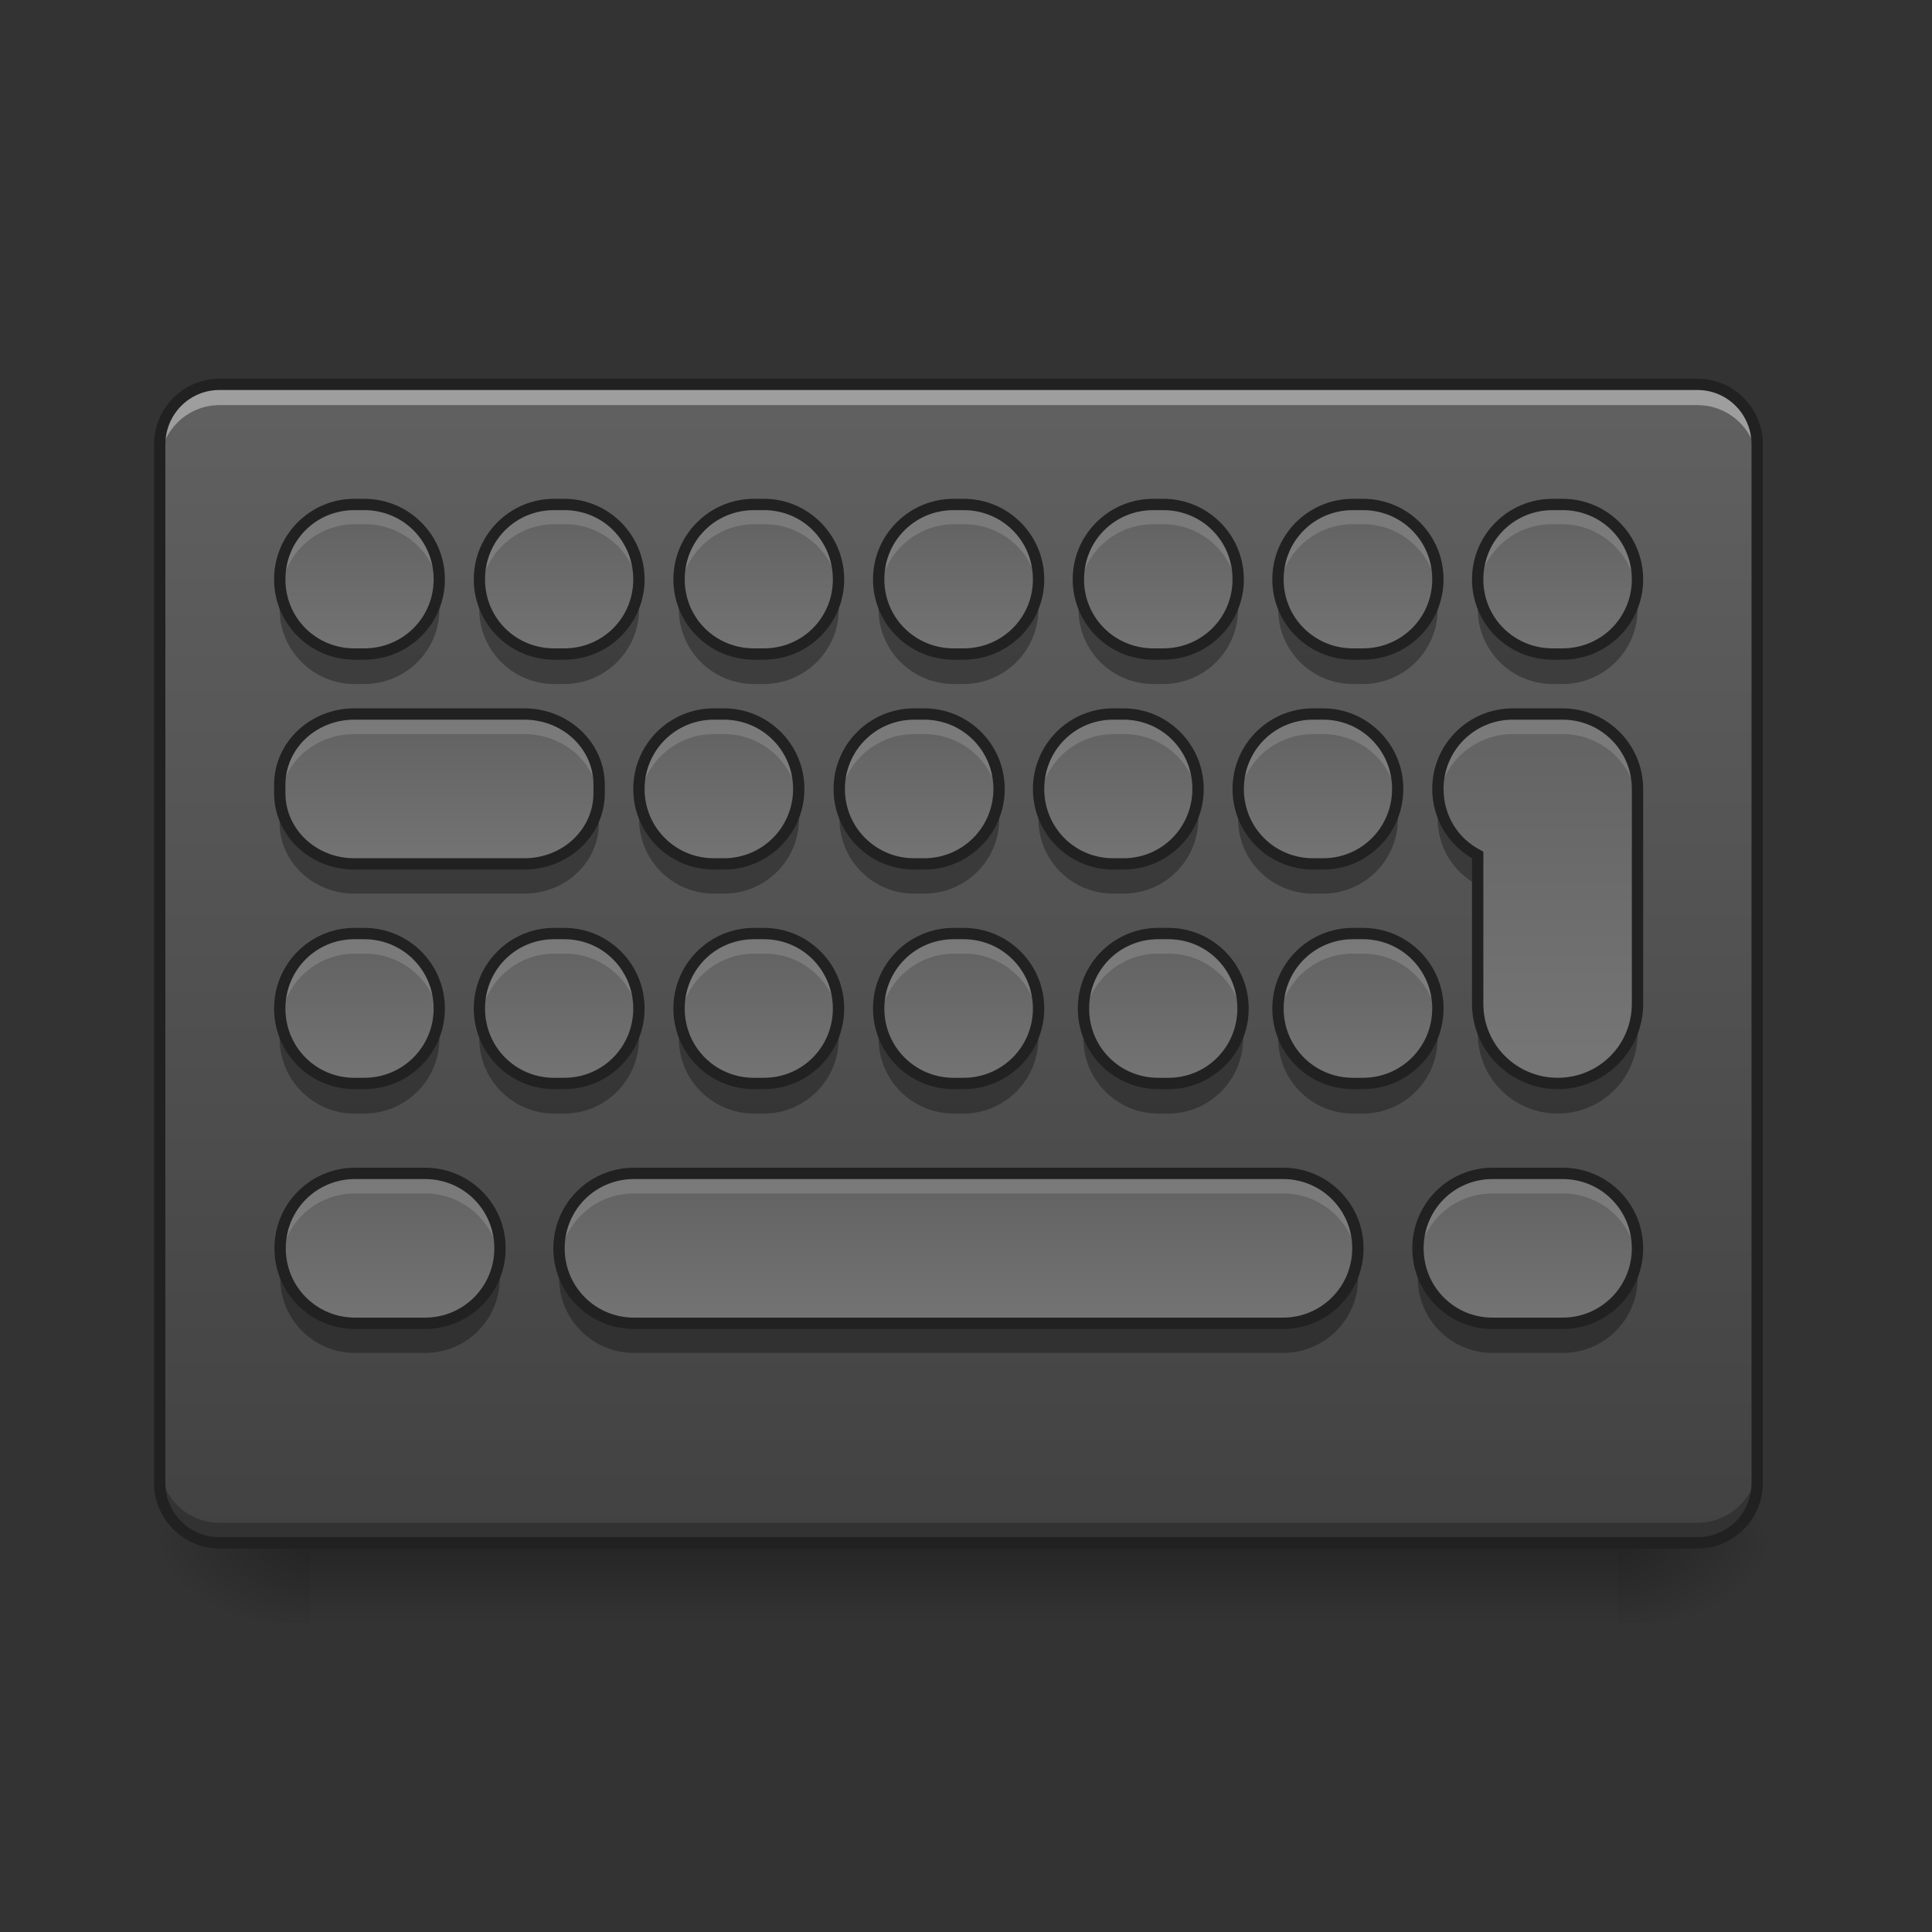 <?xml version="1.0" encoding="UTF-8"?>
<svg xmlns="http://www.w3.org/2000/svg" xmlns:xlink="http://www.w3.org/1999/xlink" width="22px" height="22px" viewBox="0 0 22 22" version="1.1">
<rect x="0" y="0" width="22" height="22" fill="#333333" stroke="none"/>
<defs>
<linearGradient id="linear0" gradientUnits="userSpaceOnUse" x1="254" y1="233.5" x2="254" y2="254.667" gradientTransform="matrix(0.043,0,0,0.043,-0,7.534)">
<stop offset="0" style="stop-color:rgb(0%,0%,0%);stop-opacity:0.275;"/>
<stop offset="1" style="stop-color:rgb(0%,0%,0%);stop-opacity:0;"/>
</linearGradient>
<radialGradient id="radial0" gradientUnits="userSpaceOnUse" cx="450.909" cy="189.579" fx="450.909" fy="189.579" r="21.167" gradientTransform="matrix(0,-0.054,-0.097,-0,36.522,42.016)">
<stop offset="0" style="stop-color:rgb(0%,0%,0%);stop-opacity:0.314;"/>
<stop offset="0.222" style="stop-color:rgb(0%,0%,0%);stop-opacity:0.275;"/>
<stop offset="1" style="stop-color:rgb(0%,0%,0%);stop-opacity:0;"/>
</radialGradient>
<radialGradient id="radial1" gradientUnits="userSpaceOnUse" cx="450.909" cy="189.579" fx="450.909" fy="189.579" r="21.167" gradientTransform="matrix(-0,0.054,0.097,0,-14.578,-6.881)">
<stop offset="0" style="stop-color:rgb(0%,0%,0%);stop-opacity:0.314;"/>
<stop offset="0.222" style="stop-color:rgb(0%,0%,0%);stop-opacity:0.275;"/>
<stop offset="1" style="stop-color:rgb(0%,0%,0%);stop-opacity:0;"/>
</radialGradient>
<radialGradient id="radial2" gradientUnits="userSpaceOnUse" cx="450.909" cy="189.579" fx="450.909" fy="189.579" r="21.167" gradientTransform="matrix(-0,-0.054,0.097,-0,-14.578,42.016)">
<stop offset="0" style="stop-color:rgb(0%,0%,0%);stop-opacity:0.314;"/>
<stop offset="0.222" style="stop-color:rgb(0%,0%,0%);stop-opacity:0.275;"/>
<stop offset="1" style="stop-color:rgb(0%,0%,0%);stop-opacity:0;"/>
</radialGradient>
<radialGradient id="radial3" gradientUnits="userSpaceOnUse" cx="450.909" cy="189.579" fx="450.909" fy="189.579" r="21.167" gradientTransform="matrix(0,0.054,-0.097,0,36.522,-6.881)">
<stop offset="0" style="stop-color:rgb(0%,0%,0%);stop-opacity:0.314;"/>
<stop offset="0.222" style="stop-color:rgb(0%,0%,0%);stop-opacity:0.275;"/>
<stop offset="1" style="stop-color:rgb(0%,0%,0%);stop-opacity:0;"/>
</radialGradient>
<linearGradient id="linear1" gradientUnits="userSpaceOnUse" x1="296.333" y1="167.354" x2="296.333" y2="-139.562" gradientTransform="matrix(0.043,0,0,0.043,0,10.262)">
<stop offset="0" style="stop-color:rgb(25.882%,25.882%,25.882%);stop-opacity:1;"/>
<stop offset="1" style="stop-color:rgb(38.039%,38.039%,38.039%);stop-opacity:1;"/>
</linearGradient>
<linearGradient id="linear2" gradientUnits="userSpaceOnUse" x1="285.75" y1="135.604" x2="285.75" y2="177.938" gradientTransform="matrix(0.043,0,0,-0.043,-1.364,18.279)">
<stop offset="0" style="stop-color:rgb(45.882%,45.882%,45.882%);stop-opacity:1;"/>
<stop offset="1" style="stop-color:rgb(38.039%,38.039%,38.039%);stop-opacity:1;"/>
</linearGradient>
<linearGradient id="linear3" gradientUnits="userSpaceOnUse" x1="285.75" y1="135.604" x2="285.75" y2="177.938" gradientTransform="matrix(0.043,0,0,-0.043,-1.364,21.007)">
<stop offset="0" style="stop-color:rgb(45.882%,45.882%,45.882%);stop-opacity:1;"/>
<stop offset="1" style="stop-color:rgb(38.039%,38.039%,38.039%);stop-opacity:1;"/>
</linearGradient>
<linearGradient id="linear4" gradientUnits="userSpaceOnUse" x1="285.75" y1="135.604" x2="285.75" y2="177.938" gradientTransform="matrix(0.043,0,0,-0.043,-1.364,13.39)">
<stop offset="0" style="stop-color:rgb(45.882%,45.882%,45.882%);stop-opacity:1;"/>
<stop offset="1" style="stop-color:rgb(38.039%,38.039%,38.039%);stop-opacity:1;"/>
</linearGradient>
<linearGradient id="linear5" gradientUnits="userSpaceOnUse" x1="285.75" y1="135.604" x2="285.75" y2="177.938" gradientTransform="matrix(0.043,0,0,-0.043,0.455,15.777)">
<stop offset="0" style="stop-color:rgb(45.882%,45.882%,45.882%);stop-opacity:1;"/>
<stop offset="1" style="stop-color:rgb(38.039%,38.039%,38.039%);stop-opacity:1;"/>
</linearGradient>
<linearGradient id="linear6" gradientUnits="userSpaceOnUse" x1="296.333" y1="135.604" x2="296.333" y2="177.938" gradientTransform="matrix(0.043,0,0,-0.043,0.91,13.39)">
<stop offset="0" style="stop-color:rgb(45.882%,45.882%,45.882%);stop-opacity:1;"/>
<stop offset="1" style="stop-color:rgb(38.039%,38.039%,38.039%);stop-opacity:1;"/>
</linearGradient>
<linearGradient id="linear7" gradientUnits="userSpaceOnUse" x1="285.75" y1="135.604" x2="285.75" y2="177.938" gradientTransform="matrix(0.043,0,0,-0.043,3.184,18.279)">
<stop offset="0" style="stop-color:rgb(45.882%,45.882%,45.882%);stop-opacity:1;"/>
<stop offset="1" style="stop-color:rgb(38.039%,38.039%,38.039%);stop-opacity:1;"/>
</linearGradient>
<linearGradient id="linear8" gradientUnits="userSpaceOnUse" x1="285.75" y1="135.604" x2="285.75" y2="177.938" gradientTransform="matrix(0.043,0,0,-0.043,2.729,15.777)">
<stop offset="0" style="stop-color:rgb(45.882%,45.882%,45.882%);stop-opacity:1;"/>
<stop offset="1" style="stop-color:rgb(38.039%,38.039%,38.039%);stop-opacity:1;"/>
</linearGradient>
<linearGradient id="linear9" gradientUnits="userSpaceOnUse" x1="285.75" y1="135.604" x2="285.75" y2="177.938" gradientTransform="matrix(0.043,0,0,-0.043,3.184,13.39)">
<stop offset="0" style="stop-color:rgb(45.882%,45.882%,45.882%);stop-opacity:1;"/>
<stop offset="1" style="stop-color:rgb(38.039%,38.039%,38.039%);stop-opacity:1;"/>
</linearGradient>
<linearGradient id="linear10" gradientUnits="userSpaceOnUse" x1="285.75" y1="135.604" x2="285.75" y2="177.938" gradientTransform="matrix(0.043,0,0,-0.043,5.458,13.39)">
<stop offset="0" style="stop-color:rgb(45.882%,45.882%,45.882%);stop-opacity:1;"/>
<stop offset="1" style="stop-color:rgb(38.039%,38.039%,38.039%);stop-opacity:1;"/>
</linearGradient>
<linearGradient id="linear11" gradientUnits="userSpaceOnUse" x1="285.75" y1="135.604" x2="285.75" y2="177.938" gradientTransform="matrix(0.043,0,0,-0.043,-3.638,18.279)">
<stop offset="0" style="stop-color:rgb(45.882%,45.882%,45.882%);stop-opacity:1;"/>
<stop offset="1" style="stop-color:rgb(38.039%,38.039%,38.039%);stop-opacity:1;"/>
</linearGradient>
<linearGradient id="linear12" gradientUnits="userSpaceOnUse" x1="285.75" y1="135.604" x2="285.75" y2="177.938" gradientTransform="matrix(0.043,0,0,-0.043,-4.093,15.777)">
<stop offset="0" style="stop-color:rgb(45.882%,45.882%,45.882%);stop-opacity:1;"/>
<stop offset="1" style="stop-color:rgb(38.039%,38.039%,38.039%);stop-opacity:1;"/>
</linearGradient>
<linearGradient id="linear13" gradientUnits="userSpaceOnUse" x1="285.75" y1="135.604" x2="285.75" y2="177.938" gradientTransform="matrix(0.043,0,0,-0.043,-3.638,13.39)">
<stop offset="0" style="stop-color:rgb(45.882%,45.882%,45.882%);stop-opacity:1;"/>
<stop offset="1" style="stop-color:rgb(38.039%,38.039%,38.039%);stop-opacity:1;"/>
</linearGradient>
<linearGradient id="linear14" gradientUnits="userSpaceOnUse" x1="285.75" y1="135.604" x2="285.75" y2="177.938" gradientTransform="matrix(0.043,0,0,-0.043,-5.912,18.279)">
<stop offset="0" style="stop-color:rgb(45.882%,45.882%,45.882%);stop-opacity:1;"/>
<stop offset="1" style="stop-color:rgb(38.039%,38.039%,38.039%);stop-opacity:1;"/>
</linearGradient>
<linearGradient id="linear15" gradientUnits="userSpaceOnUse" x1="285.75" y1="135.604" x2="285.75" y2="177.938" gradientTransform="matrix(0.043,0,0,-0.043,-5.912,13.39)">
<stop offset="0" style="stop-color:rgb(45.882%,45.882%,45.882%);stop-opacity:1;"/>
<stop offset="1" style="stop-color:rgb(38.039%,38.039%,38.039%);stop-opacity:1;"/>
</linearGradient>
<linearGradient id="linear16" gradientUnits="userSpaceOnUse" x1="285.75" y1="135.604" x2="285.75" y2="177.938" gradientTransform="matrix(0.043,0,0,-0.043,-8.641,15.777)">
<stop offset="0" style="stop-color:rgb(45.882%,45.882%,45.882%);stop-opacity:1;"/>
<stop offset="1" style="stop-color:rgb(38.039%,38.039%,38.039%);stop-opacity:1;"/>
</linearGradient>
<linearGradient id="linear17" gradientUnits="userSpaceOnUse" x1="285.75" y1="135.604" x2="285.75" y2="177.938" gradientTransform="matrix(0.043,0,0,-0.043,-8.186,13.39)">
<stop offset="0" style="stop-color:rgb(45.882%,45.882%,45.882%);stop-opacity:1;"/>
<stop offset="1" style="stop-color:rgb(38.039%,38.039%,38.039%);stop-opacity:1;"/>
</linearGradient>
<linearGradient id="linear18" gradientUnits="userSpaceOnUse" x1="285.75" y1="135.604" x2="285.75" y2="177.938" gradientTransform="matrix(0.043,0,0,-0.043,4.775,21.007)">
<stop offset="0" style="stop-color:rgb(45.882%,45.882%,45.882%);stop-opacity:1;"/>
<stop offset="1" style="stop-color:rgb(38.039%,38.039%,38.039%);stop-opacity:1;"/>
</linearGradient>
<linearGradient id="linear19" gradientUnits="userSpaceOnUse" x1="285.75" y1="135.604" x2="285.75" y2="177.938" gradientTransform="matrix(0.043,0,0,-0.043,-8.186,18.279)">
<stop offset="0" style="stop-color:rgb(45.882%,45.882%,45.882%);stop-opacity:1;"/>
<stop offset="1" style="stop-color:rgb(38.039%,38.039%,38.039%);stop-opacity:1;"/>
</linearGradient>
<linearGradient id="linear20" gradientUnits="userSpaceOnUse" x1="285.75" y1="170" x2="285.75" y2="74.75" gradientTransform="matrix(0.043,0,0,0.043,5.458,4.691)">
<stop offset="0" style="stop-color:rgb(45.882%,45.882%,45.882%);stop-opacity:1;"/>
<stop offset="1" style="stop-color:rgb(38.039%,38.039%,38.039%);stop-opacity:1;"/>
</linearGradient>
<linearGradient id="linear21" gradientUnits="userSpaceOnUse" x1="285.75" y1="135.604" x2="285.75" y2="177.938" gradientTransform="matrix(0.043,0,0,-0.043,0.966,18.279)">
<stop offset="0" style="stop-color:rgb(45.882%,45.882%,45.882%);stop-opacity:1;"/>
<stop offset="1" style="stop-color:rgb(38.039%,38.039%,38.039%);stop-opacity:1;"/>
</linearGradient>
<linearGradient id="linear22" gradientUnits="userSpaceOnUse" x1="285.75" y1="135.604" x2="285.75" y2="177.938" gradientTransform="matrix(0.043,0,0,-0.043,-1.811,15.777)">
<stop offset="0" style="stop-color:rgb(45.882%,45.882%,45.882%);stop-opacity:1;"/>
<stop offset="1" style="stop-color:rgb(38.039%,38.039%,38.039%);stop-opacity:1;"/>
</linearGradient>
<linearGradient id="linear23" gradientUnits="userSpaceOnUse" x1="285.75" y1="135.604" x2="285.75" y2="177.938" gradientTransform="matrix(0.043,0,0,-0.043,-8.179,21.007)">
<stop offset="0" style="stop-color:rgb(45.882%,45.882%,45.882%);stop-opacity:1;"/>
<stop offset="1" style="stop-color:rgb(38.039%,38.039%,38.039%);stop-opacity:1;"/>
</linearGradient>
</defs>
<g id="surface1">
<path style=" stroke:none;fill-rule:nonzero;fill:url(#linear0);" d="M 3.523 17.566 L 18.418 17.566 L 18.418 18.477 L 3.523 18.477 Z M 3.523 17.566 "/>
<path style=" stroke:none;fill-rule:nonzero;fill:url(#radial0);" d="M 18.418 17.566 L 20.238 17.566 L 20.238 16.66 L 18.418 16.66 Z M 18.418 17.566 "/>
<path style=" stroke:none;fill-rule:nonzero;fill:url(#radial1);" d="M 3.523 17.566 L 1.707 17.566 L 1.707 18.477 L 3.523 18.477 Z M 3.523 17.566 "/>
<path style=" stroke:none;fill-rule:nonzero;fill:url(#radial2);" d="M 3.523 17.566 L 1.707 17.566 L 1.707 16.66 L 3.523 16.66 Z M 3.523 17.566 "/>
<path style=" stroke:none;fill-rule:nonzero;fill:url(#radial3);" d="M 18.418 17.566 L 20.238 17.566 L 20.238 18.477 L 18.418 18.477 Z M 18.418 17.566 "/>
<path style=" stroke:none;fill-rule:nonzero;fill:url(#linear1);" d="M 2.5 4.379 L 19.328 4.379 C 19.707 4.379 20.012 4.684 20.012 5.062 L 20.012 16.887 C 20.012 17.262 19.707 17.566 19.328 17.566 L 2.5 17.566 C 2.125 17.566 1.82 17.262 1.82 16.887 L 1.82 5.062 C 1.82 4.684 2.125 4.379 2.5 4.379 Z M 2.5 4.379 "/>
<path style=" stroke:none;fill-rule:nonzero;fill:rgb(0%,0%,0%);fill-opacity:0.314;" d="M 10.859 10.973 L 10.973 10.973 C 11.441 10.973 11.824 11.355 11.824 11.824 C 11.824 12.297 11.441 12.68 10.973 12.68 L 10.859 12.68 C 10.387 12.68 10.004 12.297 10.004 11.824 C 10.004 11.355 10.387 10.973 10.859 10.973 Z M 10.859 10.973 "/>
<path style=" stroke:none;fill-rule:nonzero;fill:rgb(0%,0%,0%);fill-opacity:0.314;" d="M 7.219 13.703 L 14.609 13.703 C 15.082 13.703 15.465 14.082 15.465 14.555 C 15.465 15.027 15.082 15.406 14.609 15.406 L 7.219 15.406 C 6.75 15.406 6.367 15.027 6.367 14.555 C 6.367 14.082 6.75 13.703 7.219 13.703 Z M 7.219 13.703 "/>
<path style=" stroke:none;fill-rule:nonzero;fill:rgb(0%,0%,0%);fill-opacity:0.314;" d="M 10.859 6.086 L 10.973 6.086 C 11.441 6.086 11.824 6.465 11.824 6.938 C 11.824 7.406 11.441 7.789 10.973 7.789 L 10.859 7.789 C 10.387 7.789 10.004 7.406 10.004 6.938 C 10.004 6.465 10.387 6.086 10.859 6.086 Z M 10.859 6.086 "/>
<path style=" stroke:none;fill-rule:nonzero;fill:rgb(0%,0%,0%);fill-opacity:0.314;" d="M 12.676 8.473 L 12.793 8.473 C 13.262 8.473 13.645 8.855 13.645 9.324 C 13.645 9.797 13.262 10.176 12.793 10.176 L 12.676 10.176 C 12.207 10.176 11.824 9.797 11.824 9.324 C 11.824 8.855 12.207 8.473 12.676 8.473 Z M 12.676 8.473 "/>
<path style=" stroke:none;fill-rule:nonzero;fill:rgb(0%,0%,0%);fill-opacity:0.314;" d="M 13.133 6.086 L 13.246 6.086 C 13.719 6.086 14.098 6.465 14.098 6.938 C 14.098 7.406 13.719 7.789 13.246 7.789 L 13.133 7.789 C 12.66 7.789 12.281 7.406 12.281 6.938 C 12.281 6.465 12.66 6.086 13.133 6.086 Z M 13.133 6.086 "/>
<path style=" stroke:none;fill-rule:nonzero;fill:rgb(0%,0%,0%);fill-opacity:0.314;" d="M 15.406 10.973 L 15.52 10.973 C 15.992 10.973 16.371 11.355 16.371 11.824 C 16.371 12.297 15.992 12.68 15.52 12.68 L 15.406 12.68 C 14.934 12.68 14.555 12.297 14.555 11.824 C 14.555 11.355 14.934 10.973 15.406 10.973 Z M 15.406 10.973 "/>
<path style=" stroke:none;fill-rule:nonzero;fill:rgb(0%,0%,0%);fill-opacity:0.314;" d="M 14.953 8.473 L 15.066 8.473 C 15.535 8.473 15.918 8.855 15.918 9.324 C 15.918 9.797 15.535 10.176 15.066 10.176 L 14.953 10.176 C 14.48 10.176 14.098 9.797 14.098 9.324 C 14.098 8.855 14.48 8.473 14.953 8.473 Z M 14.953 8.473 "/>
<path style=" stroke:none;fill-rule:nonzero;fill:rgb(0%,0%,0%);fill-opacity:0.314;" d="M 15.406 6.086 L 15.52 6.086 C 15.992 6.086 16.371 6.465 16.371 6.938 C 16.371 7.406 15.992 7.789 15.52 7.789 L 15.406 7.789 C 14.934 7.789 14.555 7.406 14.555 6.938 C 14.555 6.465 14.934 6.086 15.406 6.086 Z M 15.406 6.086 "/>
<path style=" stroke:none;fill-rule:nonzero;fill:rgb(0%,0%,0%);fill-opacity:0.314;" d="M 17.68 6.086 L 17.793 6.086 C 18.266 6.086 18.648 6.465 18.648 6.938 C 18.648 7.406 18.266 7.789 17.793 7.789 L 17.68 7.789 C 17.211 7.789 16.828 7.406 16.828 6.938 C 16.828 6.465 17.211 6.086 17.68 6.086 Z M 17.68 6.086 "/>
<path style=" stroke:none;fill-rule:nonzero;fill:rgb(0%,0%,0%);fill-opacity:0.314;" d="M 8.586 10.973 L 8.699 10.973 C 9.168 10.973 9.551 11.355 9.551 11.824 C 9.551 12.297 9.168 12.68 8.699 12.68 L 8.586 12.68 C 8.113 12.68 7.73 12.297 7.73 11.824 C 7.73 11.355 8.113 10.973 8.586 10.973 Z M 8.586 10.973 "/>
<path style=" stroke:none;fill-rule:nonzero;fill:rgb(0%,0%,0%);fill-opacity:0.314;" d="M 8.129 8.473 L 8.242 8.473 C 8.715 8.473 9.098 8.855 9.098 9.324 C 9.098 9.797 8.715 10.176 8.242 10.176 L 8.129 10.176 C 7.66 10.176 7.277 9.797 7.277 9.324 C 7.277 8.855 7.66 8.473 8.129 8.473 Z M 8.129 8.473 "/>
<path style=" stroke:none;fill-rule:nonzero;fill:rgb(0%,0%,0%);fill-opacity:0.314;" d="M 8.586 6.086 L 8.699 6.086 C 9.168 6.086 9.551 6.465 9.551 6.938 C 9.551 7.406 9.168 7.789 8.699 7.789 L 8.586 7.789 C 8.113 7.789 7.73 7.406 7.73 6.938 C 7.73 6.465 8.113 6.086 8.586 6.086 Z M 8.586 6.086 "/>
<path style=" stroke:none;fill-rule:nonzero;fill:rgb(0%,0%,0%);fill-opacity:0.314;" d="M 6.309 10.973 L 6.426 10.973 C 6.895 10.973 7.277 11.355 7.277 11.824 C 7.277 12.297 6.895 12.68 6.426 12.68 L 6.309 12.68 C 5.84 12.68 5.457 12.297 5.457 11.824 C 5.457 11.355 5.84 10.973 6.309 10.973 Z M 6.309 10.973 "/>
<path style=" stroke:none;fill-rule:nonzero;fill:rgb(0%,0%,0%);fill-opacity:0.314;" d="M 6.309 6.086 L 6.426 6.086 C 6.895 6.086 7.277 6.465 7.277 6.938 C 7.277 7.406 6.895 7.789 6.426 7.789 L 6.309 7.789 C 5.84 7.789 5.457 7.406 5.457 6.938 C 5.457 6.465 5.84 6.086 6.309 6.086 Z M 6.309 6.086 "/>
<path style=" stroke:none;fill-rule:nonzero;fill:rgb(0%,0%,0%);fill-opacity:0.314;" d="M 4.035 8.473 L 5.969 8.473 C 6.441 8.473 6.82 8.832 6.82 9.277 L 6.82 9.371 C 6.82 9.816 6.441 10.176 5.969 10.176 L 4.035 10.176 C 3.566 10.176 3.184 9.816 3.184 9.371 L 3.184 9.277 C 3.184 8.832 3.566 8.473 4.035 8.473 Z M 4.035 8.473 "/>
<path style=" stroke:none;fill-rule:nonzero;fill:rgb(0%,0%,0%);fill-opacity:0.314;" d="M 4.035 6.086 L 4.148 6.086 C 4.621 6.086 5.004 6.465 5.004 6.938 C 5.004 7.406 4.621 7.789 4.148 7.789 L 4.035 7.789 C 3.566 7.789 3.184 7.406 3.184 6.938 C 3.184 6.465 3.566 6.086 4.035 6.086 Z M 4.035 6.086 "/>
<path style=" stroke:none;fill-rule:nonzero;fill:rgb(0%,0%,0%);fill-opacity:0.314;" d="M 16.996 13.703 L 17.793 13.703 C 18.266 13.703 18.648 14.082 18.648 14.555 C 18.648 15.027 18.266 15.406 17.793 15.406 L 16.996 15.406 C 16.527 15.406 16.145 15.027 16.145 14.555 C 16.145 14.082 16.527 13.703 16.996 13.703 Z M 16.996 13.703 "/>
<path style=" stroke:none;fill-rule:nonzero;fill:rgb(0%,0%,0%);fill-opacity:0.314;" d="M 4.035 10.973 L 4.148 10.973 C 4.621 10.973 5.004 11.355 5.004 11.824 C 5.004 12.297 4.621 12.68 4.148 12.68 L 4.035 12.68 C 3.566 12.68 3.184 12.297 3.184 11.824 C 3.184 11.355 3.566 10.973 4.035 10.973 Z M 4.035 10.973 "/>
<path style=" stroke:none;fill-rule:nonzero;fill:rgb(0%,0%,0%);fill-opacity:0.314;" d="M 17.227 8.473 C 16.754 8.473 16.371 8.852 16.371 9.324 C 16.371 9.652 16.555 9.938 16.828 10.078 L 16.828 11.77 C 16.828 12.273 17.234 12.68 17.738 12.68 C 18.242 12.68 18.648 12.273 18.648 11.77 L 18.648 9.383 C 18.648 9.371 18.645 9.359 18.645 9.348 C 18.645 9.34 18.648 9.332 18.648 9.324 C 18.648 8.852 18.266 8.473 17.793 8.473 Z M 17.227 8.473 "/>
<path style=" stroke:none;fill-rule:nonzero;fill:rgb(0%,0%,0%);fill-opacity:0.235;" d="M 2.5 17.574 C 2.125 17.574 1.82 17.27 1.82 16.891 L 1.82 16.66 C 1.82 17.035 2.125 17.34 2.5 17.34 L 19.328 17.34 C 19.707 17.34 20.012 17.035 20.012 16.66 L 20.012 16.891 C 20.012 17.27 19.707 17.574 19.328 17.574 Z M 2.5 17.574 "/>
<path style=" stroke:none;fill-rule:nonzero;fill:url(#linear2);" d="M 10.859 12.336 L 10.973 12.336 C 11.441 12.336 11.824 11.957 11.824 11.484 C 11.824 11.016 11.441 10.633 10.973 10.633 L 10.859 10.633 C 10.387 10.633 10.004 11.016 10.004 11.484 C 10.004 11.957 10.387 12.336 10.859 12.336 Z M 10.859 12.336 "/>
<path style=" stroke:none;fill-rule:nonzero;fill:url(#linear3);" d="M 7.219 15.066 L 14.609 15.066 C 15.082 15.066 15.465 14.684 15.465 14.215 C 15.465 13.742 15.082 13.359 14.609 13.359 L 7.219 13.359 C 6.75 13.359 6.367 13.742 6.367 14.215 C 6.367 14.684 6.75 15.066 7.219 15.066 Z M 7.219 15.066 "/>
<path style=" stroke:none;fill-rule:nonzero;fill:rgb(100%,100%,100%);fill-opacity:0.392;" d="M 2.5 4.379 C 2.125 4.379 1.82 4.684 1.82 5.062 L 1.82 5.297 C 1.82 4.918 2.125 4.613 2.5 4.613 L 19.328 4.613 C 19.707 4.613 20.012 4.918 20.012 5.297 L 20.012 5.062 C 20.012 4.684 19.707 4.379 19.328 4.379 Z M 2.5 4.379 "/>
<path style=" stroke:none;fill-rule:nonzero;fill:rgb(12.941%,12.941%,12.941%);fill-opacity:1;" d="M 2.5 4.312 C 2.09 4.312 1.754 4.648 1.754 5.062 L 1.754 16.887 C 1.754 17.297 2.09 17.633 2.5 17.633 L 19.328 17.633 C 19.742 17.633 20.074 17.297 20.074 16.887 L 20.074 5.062 C 20.074 4.648 19.742 4.312 19.328 4.312 Z M 2.5 4.441 L 19.328 4.441 C 19.672 4.441 19.945 4.719 19.945 5.062 L 19.945 16.887 C 19.945 17.23 19.672 17.504 19.328 17.504 L 2.5 17.504 C 2.156 17.504 1.883 17.23 1.883 16.887 L 1.883 5.062 C 1.883 4.719 2.156 4.441 2.5 4.441 Z M 2.5 4.441 "/>
<path style=" stroke:none;fill-rule:nonzero;fill:url(#linear4);" d="M 10.859 7.449 L 10.973 7.449 C 11.441 7.449 11.824 7.066 11.824 6.598 C 11.824 6.125 11.441 5.742 10.973 5.742 L 10.859 5.742 C 10.387 5.742 10.004 6.125 10.004 6.598 C 10.004 7.066 10.387 7.449 10.859 7.449 Z M 10.859 7.449 "/>
<path style=" stroke:none;fill-rule:nonzero;fill:url(#linear5);" d="M 12.676 9.836 L 12.793 9.836 C 13.262 9.836 13.645 9.453 13.645 8.984 C 13.645 8.512 13.262 8.129 12.793 8.129 L 12.676 8.129 C 12.207 8.129 11.824 8.512 11.824 8.984 C 11.824 9.453 12.207 9.836 12.676 9.836 Z M 12.676 9.836 "/>
<path style=" stroke:none;fill-rule:nonzero;fill:url(#linear6);" d="M 13.133 7.449 L 13.246 7.449 C 13.719 7.449 14.098 7.066 14.098 6.598 C 14.098 6.125 13.719 5.742 13.246 5.742 L 13.133 5.742 C 12.66 5.742 12.281 6.125 12.281 6.598 C 12.281 7.066 12.66 7.449 13.133 7.449 Z M 13.133 7.449 "/>
<path style=" stroke:none;fill-rule:nonzero;fill:url(#linear7);" d="M 15.406 12.336 L 15.52 12.336 C 15.992 12.336 16.371 11.957 16.371 11.484 C 16.371 11.016 15.992 10.633 15.52 10.633 L 15.406 10.633 C 14.934 10.633 14.555 11.016 14.555 11.484 C 14.555 11.957 14.934 12.336 15.406 12.336 Z M 15.406 12.336 "/>
<path style=" stroke:none;fill-rule:nonzero;fill:url(#linear8);" d="M 14.953 9.836 L 15.066 9.836 C 15.535 9.836 15.918 9.453 15.918 8.984 C 15.918 8.512 15.535 8.129 15.066 8.129 L 14.953 8.129 C 14.48 8.129 14.098 8.512 14.098 8.984 C 14.098 9.453 14.48 9.836 14.953 9.836 Z M 14.953 9.836 "/>
<path style=" stroke:none;fill-rule:nonzero;fill:url(#linear9);" d="M 15.406 7.449 L 15.52 7.449 C 15.992 7.449 16.371 7.066 16.371 6.598 C 16.371 6.125 15.992 5.742 15.52 5.742 L 15.406 5.742 C 14.934 5.742 14.555 6.125 14.555 6.598 C 14.555 7.066 14.934 7.449 15.406 7.449 Z M 15.406 7.449 "/>
<path style=" stroke:none;fill-rule:nonzero;fill:url(#linear10);" d="M 17.68 7.449 L 17.793 7.449 C 18.266 7.449 18.648 7.066 18.648 6.598 C 18.648 6.125 18.266 5.742 17.793 5.742 L 17.68 5.742 C 17.211 5.742 16.828 6.125 16.828 6.598 C 16.828 7.066 17.211 7.449 17.68 7.449 Z M 17.68 7.449 "/>
<path style=" stroke:none;fill-rule:nonzero;fill:url(#linear11);" d="M 8.586 12.336 L 8.699 12.336 C 9.168 12.336 9.551 11.957 9.551 11.484 C 9.551 11.016 9.168 10.633 8.699 10.633 L 8.586 10.633 C 8.113 10.633 7.73 11.016 7.73 11.484 C 7.73 11.957 8.113 12.336 8.586 12.336 Z M 8.586 12.336 "/>
<path style=" stroke:none;fill-rule:nonzero;fill:url(#linear12);" d="M 8.129 9.836 L 8.242 9.836 C 8.715 9.836 9.098 9.453 9.098 8.984 C 9.098 8.512 8.715 8.129 8.242 8.129 L 8.129 8.129 C 7.66 8.129 7.277 8.512 7.277 8.984 C 7.277 9.453 7.66 9.836 8.129 9.836 Z M 8.129 9.836 "/>
<path style=" stroke:none;fill-rule:nonzero;fill:url(#linear13);" d="M 8.586 7.449 L 8.699 7.449 C 9.168 7.449 9.551 7.066 9.551 6.598 C 9.551 6.125 9.168 5.742 8.699 5.742 L 8.586 5.742 C 8.113 5.742 7.73 6.125 7.73 6.598 C 7.73 7.066 8.113 7.449 8.586 7.449 Z M 8.586 7.449 "/>
<path style=" stroke:none;fill-rule:nonzero;fill:url(#linear14);" d="M 6.309 12.336 L 6.426 12.336 C 6.895 12.336 7.277 11.957 7.277 11.484 C 7.277 11.016 6.895 10.633 6.426 10.633 L 6.309 10.633 C 5.84 10.633 5.457 11.016 5.457 11.484 C 5.457 11.957 5.84 12.336 6.309 12.336 Z M 6.309 12.336 "/>
<path style=" stroke:none;fill-rule:nonzero;fill:url(#linear15);" d="M 6.309 7.449 L 6.426 7.449 C 6.895 7.449 7.277 7.066 7.277 6.598 C 7.277 6.125 6.895 5.742 6.426 5.742 L 6.309 5.742 C 5.84 5.742 5.457 6.125 5.457 6.598 C 5.457 7.066 5.84 7.449 6.309 7.449 Z M 6.309 7.449 "/>
<path style=" stroke:none;fill-rule:nonzero;fill:url(#linear16);" d="M 4.035 9.836 L 5.969 9.836 C 6.441 9.836 6.82 9.477 6.82 9.031 L 6.82 8.938 C 6.82 8.492 6.441 8.129 5.969 8.129 L 4.035 8.129 C 3.566 8.129 3.184 8.492 3.184 8.938 L 3.184 9.031 C 3.184 9.477 3.566 9.836 4.035 9.836 Z M 4.035 9.836 "/>
<path style=" stroke:none;fill-rule:nonzero;fill:url(#linear17);" d="M 4.035 7.449 L 4.148 7.449 C 4.621 7.449 5.004 7.066 5.004 6.598 C 5.004 6.125 4.621 5.742 4.148 5.742 L 4.035 5.742 C 3.566 5.742 3.184 6.125 3.184 6.598 C 3.184 7.066 3.566 7.449 4.035 7.449 Z M 4.035 7.449 "/>
<path style=" stroke:none;fill-rule:nonzero;fill:url(#linear18);" d="M 16.996 15.066 L 17.793 15.066 C 18.266 15.066 18.648 14.684 18.648 14.215 C 18.648 13.742 18.266 13.359 17.793 13.359 L 16.996 13.359 C 16.527 13.359 16.145 13.742 16.145 14.215 C 16.145 14.684 16.527 15.066 16.996 15.066 Z M 16.996 15.066 "/>
<path style=" stroke:none;fill-rule:nonzero;fill:url(#linear19);" d="M 4.035 12.336 L 4.148 12.336 C 4.621 12.336 5.004 11.957 5.004 11.484 C 5.004 11.016 4.621 10.633 4.148 10.633 L 4.035 10.633 C 3.566 10.633 3.184 11.016 3.184 11.484 C 3.184 11.957 3.566 12.336 4.035 12.336 Z M 4.035 12.336 "/>
<path style=" stroke:none;fill-rule:nonzero;fill:url(#linear20);" d="M 17.227 8.129 C 16.754 8.129 16.371 8.512 16.371 8.984 C 16.371 9.312 16.555 9.598 16.828 9.738 L 16.828 11.43 C 16.828 11.934 17.234 12.336 17.738 12.336 C 18.242 12.336 18.648 11.934 18.648 11.43 L 18.648 9.039 C 18.648 9.031 18.645 9.02 18.645 9.008 C 18.645 9 18.648 8.992 18.648 8.984 C 18.648 8.512 18.266 8.129 17.793 8.129 Z M 17.227 8.129 "/>
<path style=" stroke:none;fill-rule:nonzero;fill:rgb(78.039%,78.039%,78.039%);fill-opacity:0.235;" d="M 7.219 13.359 C 6.746 13.359 6.367 13.742 6.367 14.215 C 6.367 14.254 6.371 14.289 6.375 14.328 C 6.43 13.91 6.785 13.59 7.219 13.59 L 14.609 13.59 C 15.043 13.59 15.398 13.91 15.457 14.328 C 15.461 14.289 15.465 14.254 15.465 14.215 C 15.465 13.742 15.082 13.359 14.609 13.359 Z M 7.219 13.359 "/>
<path style=" stroke:none;fill-rule:nonzero;fill:rgb(78.039%,78.039%,78.039%);fill-opacity:0.235;" d="M 14.953 8.129 C 14.48 8.129 14.098 8.512 14.098 8.984 C 14.098 9.023 14.102 9.059 14.105 9.098 C 14.16 8.68 14.52 8.359 14.953 8.359 L 15.066 8.359 C 15.5 8.359 15.855 8.68 15.91 9.098 C 15.914 9.059 15.918 9.023 15.918 8.984 C 15.918 8.512 15.539 8.129 15.066 8.129 Z M 14.953 8.129 "/>
<path style=" stroke:none;fill-rule:nonzero;fill:rgb(78.039%,78.039%,78.039%);fill-opacity:0.235;" d="M 4.035 8.129 C 3.562 8.129 3.184 8.488 3.184 8.938 L 3.184 9.031 C 3.184 9.055 3.184 9.074 3.188 9.098 C 3.223 8.684 3.586 8.359 4.035 8.359 L 5.969 8.359 C 6.418 8.359 6.785 8.684 6.82 9.098 C 6.82 9.074 6.82 9.055 6.82 9.031 L 6.82 8.938 C 6.82 8.488 6.441 8.129 5.969 8.129 Z M 4.035 8.129 "/>
<path style=" stroke:none;fill-rule:nonzero;fill:rgb(78.039%,78.039%,78.039%);fill-opacity:0.235;" d="M 16.996 13.359 C 16.527 13.359 16.145 13.742 16.145 14.215 C 16.145 14.254 16.148 14.289 16.152 14.328 C 16.207 13.91 16.562 13.59 16.996 13.59 L 17.793 13.59 C 18.227 13.59 18.582 13.91 18.641 14.328 C 18.645 14.289 18.648 14.254 18.648 14.215 C 18.648 13.742 18.266 13.359 17.793 13.359 Z M 16.996 13.359 "/>
<path style=" stroke:none;fill-rule:nonzero;fill:rgb(78.039%,78.039%,78.039%);fill-opacity:0.235;" d="M 17.227 8.129 C 16.754 8.129 16.371 8.512 16.371 8.984 C 16.371 9.023 16.375 9.059 16.379 9.098 C 16.434 8.68 16.793 8.359 17.227 8.359 L 17.793 8.359 C 18.266 8.359 18.648 8.738 18.648 9.211 L 18.648 9.039 C 18.648 9.031 18.645 9.02 18.645 9.008 C 18.645 9 18.648 8.992 18.648 8.984 C 18.648 8.512 18.266 8.129 17.793 8.129 Z M 18.648 9.211 C 18.648 9.219 18.645 9.227 18.645 9.234 C 18.645 9.246 18.648 9.258 18.648 9.27 Z M 18.648 9.211 "/>
<path style=" stroke:none;fill-rule:nonzero;fill:rgb(78.039%,78.039%,78.039%);fill-opacity:0.235;" d="M 15.406 10.633 C 14.934 10.633 14.555 11.012 14.555 11.484 C 14.555 11.523 14.555 11.562 14.562 11.598 C 14.617 11.18 14.973 10.859 15.406 10.859 L 15.52 10.859 C 15.953 10.859 16.309 11.18 16.363 11.598 C 16.371 11.562 16.371 11.523 16.371 11.484 C 16.371 11.012 15.992 10.633 15.52 10.633 Z M 15.406 10.633 "/>
<path style=" stroke:none;fill-rule:nonzero;fill:rgb(78.039%,78.039%,78.039%);fill-opacity:0.235;" d="M 10.867 10.633 C 10.395 10.633 10.012 11.012 10.012 11.484 C 10.012 11.523 10.016 11.562 10.02 11.598 C 10.078 11.18 10.434 10.859 10.867 10.859 L 10.98 10.859 C 11.414 10.859 11.77 11.18 11.824 11.598 C 11.828 11.562 11.832 11.523 11.832 11.484 C 11.832 11.012 11.453 10.633 10.98 10.633 Z M 10.867 10.633 "/>
<path style=" stroke:none;fill-rule:nonzero;fill:rgb(78.039%,78.039%,78.039%);fill-opacity:0.235;" d="M 8.594 10.633 C 8.121 10.633 7.738 11.012 7.738 11.484 C 7.738 11.523 7.742 11.562 7.746 11.598 C 7.801 11.18 8.156 10.859 8.594 10.859 L 8.707 10.859 C 9.141 10.859 9.496 11.18 9.551 11.598 C 9.555 11.562 9.559 11.523 9.559 11.484 C 9.559 11.012 9.18 10.633 8.707 10.633 Z M 8.594 10.633 "/>
<path style=" stroke:none;fill-rule:nonzero;fill:rgb(78.039%,78.039%,78.039%);fill-opacity:0.235;" d="M 6.316 10.633 C 5.844 10.633 5.465 11.012 5.465 11.484 C 5.465 11.523 5.469 11.562 5.473 11.598 C 5.527 11.18 5.883 10.859 6.316 10.859 L 6.434 10.859 C 6.867 10.859 7.223 11.18 7.277 11.598 C 7.281 11.562 7.285 11.523 7.285 11.484 C 7.285 11.012 6.902 10.633 6.434 10.633 Z M 6.316 10.633 "/>
<path style=" stroke:none;fill-rule:nonzero;fill:rgb(78.039%,78.039%,78.039%);fill-opacity:0.235;" d="M 4.043 10.633 C 3.57 10.633 3.191 11.012 3.191 11.484 C 3.191 11.523 3.195 11.562 3.199 11.598 C 3.254 11.18 3.609 10.859 4.043 10.859 L 4.156 10.859 C 4.59 10.859 4.949 11.18 5.004 11.598 C 5.008 11.562 5.012 11.523 5.012 11.484 C 5.012 11.012 4.629 10.633 4.156 10.633 Z M 4.043 10.633 "/>
<path style=" stroke:none;fill-rule:nonzero;fill:rgb(78.039%,78.039%,78.039%);fill-opacity:0.235;" d="M 15.406 5.742 C 14.934 5.742 14.555 6.125 14.555 6.598 C 14.555 6.633 14.555 6.672 14.562 6.711 C 14.617 6.293 14.973 5.969 15.406 5.969 L 15.52 5.969 C 15.953 5.969 16.309 6.293 16.363 6.711 C 16.371 6.672 16.371 6.633 16.371 6.598 C 16.371 6.125 15.992 5.742 15.52 5.742 Z M 15.406 5.742 "/>
<path style=" stroke:none;fill-rule:nonzero;fill:rgb(78.039%,78.039%,78.039%);fill-opacity:0.235;" d="M 10.867 5.742 C 10.395 5.742 10.012 6.125 10.012 6.598 C 10.012 6.633 10.016 6.672 10.02 6.711 C 10.078 6.293 10.434 5.969 10.867 5.969 L 10.98 5.969 C 11.414 5.969 11.77 6.293 11.824 6.711 C 11.828 6.672 11.832 6.633 11.832 6.598 C 11.832 6.125 11.453 5.742 10.98 5.742 Z M 10.867 5.742 "/>
<path style=" stroke:none;fill-rule:nonzero;fill:rgb(78.039%,78.039%,78.039%);fill-opacity:0.235;" d="M 8.594 5.742 C 8.121 5.742 7.738 6.125 7.738 6.598 C 7.738 6.633 7.742 6.672 7.746 6.711 C 7.801 6.293 8.156 5.969 8.594 5.969 L 8.707 5.969 C 9.141 5.969 9.496 6.293 9.551 6.711 C 9.555 6.672 9.559 6.633 9.559 6.598 C 9.559 6.125 9.18 5.742 8.707 5.742 Z M 8.594 5.742 "/>
<path style=" stroke:none;fill-rule:nonzero;fill:rgb(78.039%,78.039%,78.039%);fill-opacity:0.235;" d="M 6.316 5.742 C 5.844 5.742 5.465 6.125 5.465 6.598 C 5.465 6.633 5.469 6.672 5.473 6.711 C 5.527 6.293 5.883 5.969 6.316 5.969 L 6.434 5.969 C 6.867 5.969 7.223 6.293 7.277 6.711 C 7.281 6.672 7.285 6.633 7.285 6.598 C 7.285 6.125 6.902 5.742 6.434 5.742 Z M 6.316 5.742 "/>
<path style=" stroke:none;fill-rule:nonzero;fill:rgb(78.039%,78.039%,78.039%);fill-opacity:0.235;" d="M 4.043 5.742 C 3.57 5.742 3.191 6.125 3.191 6.598 C 3.191 6.633 3.195 6.672 3.199 6.711 C 3.254 6.293 3.609 5.969 4.043 5.969 L 4.156 5.969 C 4.59 5.969 4.949 6.293 5.004 6.711 C 5.008 6.672 5.012 6.633 5.012 6.598 C 5.012 6.125 4.629 5.742 4.156 5.742 Z M 4.043 5.742 "/>
<path style=" stroke:none;fill-rule:nonzero;fill:rgb(78.039%,78.039%,78.039%);fill-opacity:0.235;" d="M 17.672 5.742 C 17.199 5.742 16.82 6.125 16.82 6.598 C 16.82 6.633 16.824 6.672 16.828 6.711 C 16.883 6.293 17.238 5.969 17.672 5.969 L 17.785 5.969 C 18.219 5.969 18.574 6.293 18.633 6.711 C 18.637 6.672 18.641 6.633 18.641 6.598 C 18.641 6.125 18.258 5.742 17.785 5.742 Z M 17.672 5.742 "/>
<path style=" stroke:none;fill-rule:nonzero;fill:rgb(78.039%,78.039%,78.039%);fill-opacity:0.235;" d="M 13.133 5.742 C 12.66 5.742 12.281 6.125 12.281 6.598 C 12.281 6.633 12.281 6.672 12.289 6.711 C 12.344 6.293 12.699 5.969 13.133 5.969 L 13.246 5.969 C 13.68 5.969 14.035 6.293 14.09 6.711 C 14.098 6.672 14.098 6.633 14.098 6.598 C 14.098 6.125 13.719 5.742 13.246 5.742 Z M 13.133 5.742 "/>
<path style=" stroke:none;fill-rule:nonzero;fill:rgb(78.039%,78.039%,78.039%);fill-opacity:0.235;" d="M 12.684 8.129 C 12.211 8.129 11.832 8.512 11.832 8.984 C 11.832 9.023 11.836 9.059 11.84 9.098 C 11.895 8.68 12.25 8.359 12.684 8.359 L 12.801 8.359 C 13.234 8.359 13.59 8.68 13.645 9.098 C 13.648 9.059 13.652 9.023 13.652 8.984 C 13.652 8.512 13.27 8.129 12.801 8.129 Z M 12.684 8.129 "/>
<path style=" stroke:none;fill-rule:nonzero;fill:rgb(78.039%,78.039%,78.039%);fill-opacity:0.235;" d="M 8.129 8.129 C 7.656 8.129 7.277 8.512 7.277 8.984 C 7.277 9.023 7.281 9.059 7.285 9.098 C 7.34 8.68 7.695 8.359 8.129 8.359 L 8.242 8.359 C 8.676 8.359 9.031 8.68 9.09 9.098 C 9.094 9.059 9.098 9.023 9.098 8.984 C 9.098 8.512 8.715 8.129 8.242 8.129 Z M 8.129 8.129 "/>
<path style=" stroke:none;fill-rule:nonzero;fill:rgb(12.941%,12.941%,12.941%);fill-opacity:1;" d="M 10.859 12.402 C 10.352 12.402 9.941 11.992 9.941 11.484 C 9.941 10.977 10.352 10.566 10.859 10.566 L 10.973 10.566 C 11.48 10.566 11.891 10.977 11.891 11.484 C 11.891 11.992 11.48 12.402 10.973 12.402 Z M 10.859 12.273 L 10.973 12.273 C 11.41 12.273 11.762 11.922 11.762 11.484 C 11.762 11.047 11.41 10.695 10.973 10.695 L 10.859 10.695 C 10.422 10.695 10.07 11.047 10.07 11.484 C 10.07 11.922 10.422 12.273 10.859 12.273 Z M 10.859 12.273 "/>
<path style=" stroke:none;fill-rule:nonzero;fill:rgb(12.941%,12.941%,12.941%);fill-opacity:1;" d="M 7.219 15.133 C 6.711 15.133 6.301 14.723 6.301 14.215 C 6.301 13.707 6.711 13.297 7.219 13.297 L 14.609 13.297 C 15.117 13.297 15.527 13.707 15.527 14.215 C 15.527 14.723 15.117 15.133 14.609 15.133 Z M 7.219 15.004 L 14.609 15.004 C 15.047 15.004 15.398 14.652 15.398 14.215 C 15.398 13.777 15.047 13.426 14.609 13.426 L 7.219 13.426 C 6.781 13.426 6.43 13.777 6.43 14.215 C 6.43 14.652 6.781 15.004 7.219 15.004 Z M 7.219 15.004 "/>
<path style=" stroke:none;fill-rule:nonzero;fill:rgb(12.941%,12.941%,12.941%);fill-opacity:1;" d="M 10.859 7.512 C 10.352 7.512 9.941 7.102 9.941 6.598 C 9.941 6.09 10.352 5.68 10.859 5.68 L 10.973 5.68 C 11.48 5.68 11.891 6.09 11.891 6.598 C 11.891 7.102 11.48 7.512 10.973 7.512 Z M 10.859 7.383 L 10.973 7.383 C 11.41 7.383 11.762 7.035 11.762 6.598 C 11.762 6.156 11.41 5.809 10.973 5.809 L 10.859 5.809 C 10.422 5.809 10.07 6.156 10.07 6.598 C 10.07 7.035 10.422 7.383 10.859 7.383 Z M 10.859 7.383 "/>
<path style=" stroke:none;fill-rule:nonzero;fill:rgb(12.941%,12.941%,12.941%);fill-opacity:1;" d="M 12.676 9.902 C 12.172 9.902 11.762 9.492 11.762 8.984 C 11.762 8.477 12.172 8.066 12.676 8.066 L 12.793 8.066 C 13.297 8.066 13.707 8.477 13.707 8.984 C 13.707 9.492 13.297 9.902 12.793 9.902 Z M 12.676 9.773 L 12.793 9.773 C 13.23 9.773 13.578 9.422 13.578 8.984 C 13.578 8.547 13.23 8.195 12.793 8.195 L 12.676 8.195 C 12.238 8.195 11.891 8.547 11.891 8.984 C 11.891 9.422 12.238 9.773 12.676 9.773 Z M 12.676 9.773 "/>
<path style=" stroke:none;fill-rule:nonzero;fill:rgb(12.941%,12.941%,12.941%);fill-opacity:1;" d="M 13.133 7.512 C 12.625 7.512 12.215 7.102 12.215 6.598 C 12.215 6.09 12.625 5.68 13.133 5.68 L 13.246 5.68 C 13.754 5.68 14.164 6.09 14.164 6.598 C 14.164 7.102 13.754 7.512 13.246 7.512 Z M 13.133 7.383 L 13.246 7.383 C 13.684 7.383 14.035 7.035 14.035 6.598 C 14.035 6.156 13.684 5.809 13.246 5.809 L 13.133 5.809 C 12.695 5.809 12.344 6.156 12.344 6.598 C 12.344 7.035 12.695 7.383 13.133 7.383 Z M 13.133 7.383 "/>
<path style=" stroke:none;fill-rule:nonzero;fill:rgb(12.941%,12.941%,12.941%);fill-opacity:1;" d="M 15.406 12.402 C 14.898 12.402 14.488 11.992 14.488 11.484 C 14.488 10.977 14.898 10.566 15.406 10.566 L 15.52 10.566 C 16.027 10.566 16.438 10.977 16.438 11.484 C 16.438 11.992 16.027 12.402 15.52 12.402 Z M 15.406 12.273 L 15.52 12.273 C 15.957 12.273 16.309 11.922 16.309 11.484 C 16.309 11.047 15.957 10.695 15.52 10.695 L 15.406 10.695 C 14.969 10.695 14.617 11.047 14.617 11.484 C 14.617 11.922 14.969 12.273 15.406 12.273 Z M 15.406 12.273 "/>
<path style=" stroke:none;fill-rule:nonzero;fill:rgb(12.941%,12.941%,12.941%);fill-opacity:1;" d="M 14.953 9.902 C 14.445 9.902 14.035 9.492 14.035 8.984 C 14.035 8.477 14.445 8.066 14.953 8.066 L 15.066 8.066 C 15.57 8.066 15.98 8.477 15.98 8.984 C 15.98 9.492 15.57 9.902 15.066 9.902 Z M 14.953 9.773 L 15.066 9.773 C 15.504 9.773 15.852 9.422 15.852 8.984 C 15.852 8.547 15.504 8.195 15.066 8.195 L 14.953 8.195 C 14.512 8.195 14.164 8.547 14.164 8.984 C 14.164 9.422 14.512 9.773 14.953 9.773 Z M 14.953 9.773 "/>
<path style=" stroke:none;fill-rule:nonzero;fill:rgb(12.941%,12.941%,12.941%);fill-opacity:1;" d="M 15.406 7.512 C 14.898 7.512 14.488 7.102 14.488 6.598 C 14.488 6.09 14.898 5.68 15.406 5.68 L 15.52 5.68 C 16.027 5.68 16.438 6.09 16.438 6.598 C 16.438 7.102 16.027 7.512 15.52 7.512 Z M 15.406 7.383 L 15.52 7.383 C 15.957 7.383 16.309 7.035 16.309 6.598 C 16.309 6.156 15.957 5.809 15.52 5.809 L 15.406 5.809 C 14.969 5.809 14.617 6.156 14.617 6.598 C 14.617 7.035 14.969 7.383 15.406 7.383 Z M 15.406 7.383 "/>
<path style=" stroke:none;fill-rule:nonzero;fill:rgb(12.941%,12.941%,12.941%);fill-opacity:1;" d="M 17.68 7.512 C 17.172 7.512 16.762 7.102 16.762 6.598 C 16.762 6.09 17.172 5.68 17.68 5.68 L 17.793 5.68 C 18.301 5.68 18.711 6.09 18.711 6.598 C 18.711 7.102 18.301 7.512 17.793 7.512 Z M 17.68 7.383 L 17.793 7.383 C 18.23 7.383 18.582 7.035 18.582 6.598 C 18.582 6.156 18.23 5.809 17.793 5.809 L 17.68 5.809 C 17.242 5.809 16.891 6.156 16.891 6.598 C 16.891 7.035 17.242 7.383 17.68 7.383 Z M 17.68 7.383 "/>
<path style=" stroke:none;fill-rule:nonzero;fill:rgb(12.941%,12.941%,12.941%);fill-opacity:1;" d="M 8.586 12.402 C 8.078 12.402 7.668 11.992 7.668 11.484 C 7.668 10.977 8.078 10.566 8.586 10.566 L 8.699 10.566 C 9.203 10.566 9.613 10.977 9.613 11.484 C 9.613 11.992 9.203 12.402 8.699 12.402 Z M 8.586 12.273 L 8.699 12.273 C 9.137 12.273 9.484 11.922 9.484 11.484 C 9.484 11.047 9.137 10.695 8.699 10.695 L 8.586 10.695 C 8.145 10.695 7.797 11.047 7.797 11.484 C 7.797 11.922 8.145 12.273 8.586 12.273 Z M 8.586 12.273 "/>
<path style=" stroke:none;fill-rule:nonzero;fill:rgb(12.941%,12.941%,12.941%);fill-opacity:1;" d="M 8.129 9.902 C 7.621 9.902 7.211 9.492 7.211 8.984 C 7.211 8.477 7.621 8.066 8.129 8.066 L 8.242 8.066 C 8.75 8.066 9.16 8.477 9.16 8.984 C 9.16 9.492 8.75 9.902 8.242 9.902 Z M 8.129 9.773 L 8.242 9.773 C 8.68 9.773 9.031 9.422 9.031 8.984 C 9.031 8.547 8.68 8.195 8.242 8.195 L 8.129 8.195 C 7.691 8.195 7.34 8.547 7.34 8.984 C 7.34 9.422 7.691 9.773 8.129 9.773 Z M 8.129 9.773 "/>
<path style=" stroke:none;fill-rule:nonzero;fill:rgb(12.941%,12.941%,12.941%);fill-opacity:1;" d="M 8.586 7.512 C 8.078 7.512 7.668 7.102 7.668 6.598 C 7.668 6.09 8.078 5.68 8.586 5.68 L 8.699 5.68 C 9.203 5.68 9.613 6.09 9.613 6.598 C 9.613 7.102 9.203 7.512 8.699 7.512 Z M 8.586 7.383 L 8.699 7.383 C 9.137 7.383 9.484 7.035 9.484 6.598 C 9.484 6.156 9.137 5.809 8.699 5.809 L 8.586 5.809 C 8.145 5.809 7.797 6.156 7.797 6.598 C 7.797 7.035 8.145 7.383 8.586 7.383 Z M 8.586 7.383 "/>
<path style=" stroke:none;fill-rule:nonzero;fill:rgb(12.941%,12.941%,12.941%);fill-opacity:1;" d="M 6.309 12.402 C 5.805 12.402 5.395 11.992 5.395 11.484 C 5.395 10.977 5.805 10.566 6.309 10.566 L 6.426 10.566 C 6.93 10.566 7.34 10.977 7.34 11.484 C 7.34 11.992 6.93 12.402 6.426 12.402 Z M 6.309 12.273 L 6.426 12.273 C 6.863 12.273 7.211 11.922 7.211 11.484 C 7.211 11.047 6.863 10.695 6.426 10.695 L 6.309 10.695 C 5.871 10.695 5.523 11.047 5.523 11.484 C 5.523 11.922 5.871 12.273 6.309 12.273 Z M 6.309 12.273 "/>
<path style=" stroke:none;fill-rule:nonzero;fill:rgb(12.941%,12.941%,12.941%);fill-opacity:1;" d="M 6.309 7.512 C 5.805 7.512 5.395 7.102 5.395 6.598 C 5.395 6.09 5.805 5.68 6.309 5.68 L 6.426 5.68 C 6.93 5.68 7.34 6.09 7.34 6.598 C 7.34 7.102 6.93 7.512 6.426 7.512 Z M 6.309 7.383 L 6.426 7.383 C 6.863 7.383 7.211 7.035 7.211 6.598 C 7.211 6.156 6.863 5.809 6.426 5.809 L 6.309 5.809 C 5.871 5.809 5.523 6.156 5.523 6.598 C 5.523 7.035 5.871 7.383 6.309 7.383 Z M 6.309 7.383 "/>
<path style=" stroke:none;fill-rule:nonzero;fill:rgb(12.941%,12.941%,12.941%);fill-opacity:1;" d="M 4.035 9.902 C 3.531 9.902 3.121 9.516 3.121 9.031 L 3.121 8.938 C 3.121 8.453 3.531 8.066 4.035 8.066 L 5.969 8.066 C 6.473 8.066 6.887 8.453 6.887 8.938 L 6.887 9.031 C 6.887 9.516 6.473 9.902 5.969 9.902 Z M 4.035 9.773 L 5.969 9.773 C 6.41 9.773 6.758 9.441 6.758 9.031 L 6.758 8.938 C 6.758 8.527 6.41 8.195 5.969 8.195 L 4.035 8.195 C 3.598 8.195 3.25 8.527 3.25 8.938 L 3.25 9.031 C 3.25 9.441 3.598 9.773 4.035 9.773 Z M 4.035 9.773 "/>
<path style=" stroke:none;fill-rule:nonzero;fill:rgb(12.941%,12.941%,12.941%);fill-opacity:1;" d="M 4.035 7.512 C 3.531 7.512 3.121 7.102 3.121 6.598 C 3.121 6.09 3.531 5.68 4.035 5.68 L 4.148 5.68 C 4.656 5.68 5.066 6.09 5.066 6.598 C 5.066 7.102 4.656 7.512 4.148 7.512 Z M 4.035 7.383 L 4.148 7.383 C 4.586 7.383 4.938 7.035 4.938 6.598 C 4.938 6.156 4.586 5.809 4.148 5.809 L 4.035 5.809 C 3.598 5.809 3.25 6.156 3.25 6.598 C 3.25 7.035 3.598 7.383 4.035 7.383 Z M 4.035 7.383 "/>
<path style=" stroke:none;fill-rule:nonzero;fill:rgb(12.941%,12.941%,12.941%);fill-opacity:1;" d="M 16.996 15.133 C 16.492 15.133 16.082 14.723 16.082 14.215 C 16.082 13.707 16.492 13.297 16.996 13.297 L 17.793 13.297 C 18.301 13.297 18.711 13.707 18.711 14.215 C 18.711 14.723 18.301 15.133 17.793 15.133 Z M 16.996 15.004 L 17.793 15.004 C 18.23 15.004 18.582 14.652 18.582 14.215 C 18.582 13.777 18.23 13.426 17.793 13.426 L 16.996 13.426 C 16.559 13.426 16.211 13.777 16.211 14.215 C 16.211 14.652 16.559 15.004 16.996 15.004 Z M 16.996 15.004 "/>
<path style=" stroke:none;fill-rule:nonzero;fill:rgb(12.941%,12.941%,12.941%);fill-opacity:1;" d="M 17.227 8.066 C 16.719 8.066 16.309 8.477 16.309 8.984 C 16.309 9.32 16.492 9.617 16.762 9.773 L 16.762 11.43 C 16.762 11.965 17.199 12.402 17.738 12.402 C 18.277 12.402 18.711 11.965 18.711 11.43 L 18.711 9.039 C 18.711 9.031 18.711 9.02 18.711 9.008 C 18.711 9 18.711 8.992 18.711 8.984 C 18.711 8.477 18.301 8.066 17.793 8.066 Z M 17.227 8.195 L 17.793 8.195 C 18.23 8.195 18.582 8.547 18.582 8.984 C 18.582 8.988 18.582 8.996 18.582 9.008 L 18.582 9.012 C 18.582 9.02 18.582 9.031 18.582 9.039 L 18.582 11.43 C 18.582 11.898 18.207 12.273 17.738 12.273 C 17.27 12.273 16.891 11.898 16.891 11.43 L 16.891 9.699 L 16.859 9.68 C 16.605 9.551 16.438 9.289 16.438 8.984 C 16.438 8.547 16.789 8.195 17.227 8.195 Z M 17.227 8.195 "/>
<path style=" stroke:none;fill-rule:nonzero;fill:rgb(12.941%,12.941%,12.941%);fill-opacity:1;" d="M 4.035 12.402 C 3.531 12.402 3.121 11.992 3.121 11.484 C 3.121 10.977 3.531 10.566 4.035 10.566 L 4.148 10.566 C 4.656 10.566 5.066 10.977 5.066 11.484 C 5.066 11.992 4.656 12.402 4.148 12.402 Z M 4.035 12.273 L 4.148 12.273 C 4.586 12.273 4.938 11.922 4.938 11.484 C 4.938 11.047 4.586 10.695 4.148 10.695 L 4.035 10.695 C 3.598 10.695 3.25 11.047 3.25 11.484 C 3.25 11.922 3.598 12.273 4.035 12.273 Z M 4.035 12.273 "/>
<path style=" stroke:none;fill-rule:nonzero;fill:rgb(0%,0%,0%);fill-opacity:0.314;" d="M 13.188 10.973 L 13.305 10.973 C 13.773 10.973 14.156 11.355 14.156 11.824 C 14.156 12.297 13.773 12.68 13.305 12.68 L 13.188 12.68 C 12.719 12.68 12.336 12.297 12.336 11.824 C 12.336 11.355 12.719 10.973 13.188 10.973 Z M 13.188 10.973 "/>
<path style=" stroke:none;fill-rule:nonzero;fill:url(#linear21);" d="M 13.188 12.336 L 13.305 12.336 C 13.773 12.336 14.156 11.957 14.156 11.484 C 14.156 11.016 13.773 10.633 13.305 10.633 L 13.188 10.633 C 12.719 10.633 12.336 11.016 12.336 11.484 C 12.336 11.957 12.719 12.336 13.188 12.336 Z M 13.188 12.336 "/>
<path style=" stroke:none;fill-rule:nonzero;fill:rgb(78.039%,78.039%,78.039%);fill-opacity:0.235;" d="M 13.188 10.633 C 12.715 10.633 12.336 11.012 12.336 11.484 C 12.336 11.523 12.34 11.562 12.344 11.598 C 12.398 11.18 12.754 10.859 13.188 10.859 L 13.305 10.859 C 13.738 10.859 14.094 11.18 14.148 11.598 C 14.152 11.562 14.156 11.523 14.156 11.484 C 14.156 11.012 13.773 10.633 13.305 10.633 Z M 13.188 10.633 "/>
<path style=" stroke:none;fill-rule:nonzero;fill:rgb(12.941%,12.941%,12.941%);fill-opacity:1;" d="M 13.188 12.402 C 12.684 12.402 12.273 11.992 12.273 11.484 C 12.273 10.977 12.684 10.566 13.188 10.566 L 13.305 10.566 C 13.809 10.566 14.219 10.977 14.219 11.484 C 14.219 11.992 13.809 12.402 13.305 12.402 Z M 13.188 12.273 L 13.305 12.273 C 13.742 12.273 14.09 11.922 14.09 11.484 C 14.09 11.047 13.742 10.695 13.305 10.695 L 13.188 10.695 C 12.75 10.695 12.402 11.047 12.402 11.484 C 12.402 11.922 12.75 12.273 13.188 12.273 Z M 13.188 12.273 "/>
<path style=" stroke:none;fill-rule:nonzero;fill:rgb(0%,0%,0%);fill-opacity:0.314;" d="M 10.41 8.473 L 10.523 8.473 C 10.996 8.473 11.379 8.855 11.379 9.324 C 11.379 9.797 10.996 10.176 10.523 10.176 L 10.41 10.176 C 9.941 10.176 9.559 9.797 9.559 9.324 C 9.559 8.855 9.941 8.473 10.41 8.473 Z M 10.41 8.473 "/>
<path style=" stroke:none;fill-rule:nonzero;fill:url(#linear22);" d="M 10.41 9.836 L 10.523 9.836 C 10.996 9.836 11.379 9.453 11.379 8.984 C 11.379 8.512 10.996 8.129 10.523 8.129 L 10.41 8.129 C 9.941 8.129 9.559 8.512 9.559 8.984 C 9.559 9.453 9.941 9.836 10.41 9.836 Z M 10.41 9.836 "/>
<path style=" stroke:none;fill-rule:nonzero;fill:rgb(78.039%,78.039%,78.039%);fill-opacity:0.235;" d="M 10.41 8.129 C 9.938 8.129 9.559 8.512 9.559 8.984 C 9.559 9.023 9.562 9.059 9.566 9.098 C 9.621 8.68 9.977 8.359 10.41 8.359 L 10.523 8.359 C 10.957 8.359 11.316 8.68 11.371 9.098 C 11.375 9.059 11.379 9.023 11.379 8.984 C 11.379 8.512 10.996 8.129 10.523 8.129 Z M 10.41 8.129 "/>
<path style=" stroke:none;fill-rule:nonzero;fill:rgb(12.941%,12.941%,12.941%);fill-opacity:1;" d="M 10.41 9.902 C 9.902 9.902 9.492 9.492 9.492 8.984 C 9.492 8.477 9.902 8.066 10.41 8.066 L 10.523 8.066 C 11.031 8.066 11.441 8.477 11.441 8.984 C 11.441 9.492 11.031 9.902 10.523 9.902 Z M 10.41 9.773 L 10.523 9.773 C 10.961 9.773 11.312 9.422 11.312 8.984 C 11.312 8.547 10.961 8.195 10.523 8.195 L 10.41 8.195 C 9.973 8.195 9.621 8.547 9.621 8.984 C 9.621 9.422 9.973 9.773 10.41 9.773 Z M 10.41 9.773 "/>
<path style=" stroke:none;fill-rule:nonzero;fill:rgb(0%,0%,0%);fill-opacity:0.314;" d="M 4.043 13.703 L 4.84 13.703 C 5.312 13.703 5.691 14.082 5.691 14.555 C 5.691 15.027 5.312 15.406 4.84 15.406 L 4.043 15.406 C 3.574 15.406 3.191 15.027 3.191 14.555 C 3.191 14.082 3.574 13.703 4.043 13.703 Z M 4.043 13.703 "/>
<path style=" stroke:none;fill-rule:nonzero;fill:url(#linear23);" d="M 4.043 15.066 L 4.84 15.066 C 5.312 15.066 5.691 14.684 5.691 14.215 C 5.691 13.742 5.312 13.359 4.84 13.359 L 4.043 13.359 C 3.574 13.359 3.191 13.742 3.191 14.215 C 3.191 14.684 3.574 15.066 4.043 15.066 Z M 4.043 15.066 "/>
<path style=" stroke:none;fill-rule:nonzero;fill:rgb(78.039%,78.039%,78.039%);fill-opacity:0.235;" d="M 4.043 13.359 C 3.57 13.359 3.191 13.742 3.191 14.215 C 3.191 14.254 3.195 14.289 3.199 14.328 C 3.254 13.91 3.609 13.59 4.043 13.59 L 4.84 13.59 C 5.273 13.59 5.629 13.91 5.684 14.328 C 5.691 14.289 5.691 14.254 5.691 14.215 C 5.691 13.742 5.312 13.359 4.84 13.359 Z M 4.043 13.359 "/>
<path style=" stroke:none;fill-rule:nonzero;fill:rgb(12.941%,12.941%,12.941%);fill-opacity:1;" d="M 4.043 15.133 C 3.535 15.133 3.125 14.723 3.125 14.215 C 3.125 13.707 3.535 13.297 4.043 13.297 L 4.84 13.297 C 5.348 13.297 5.758 13.707 5.758 14.215 C 5.758 14.723 5.348 15.133 4.84 15.133 Z M 4.043 15.004 L 4.84 15.004 C 5.277 15.004 5.629 14.652 5.629 14.215 C 5.629 13.777 5.277 13.426 4.84 13.426 L 4.043 13.426 C 3.605 13.426 3.254 13.777 3.254 14.215 C 3.254 14.652 3.605 15.004 4.043 15.004 Z M 4.043 15.004 "/>
</g>
</svg>
